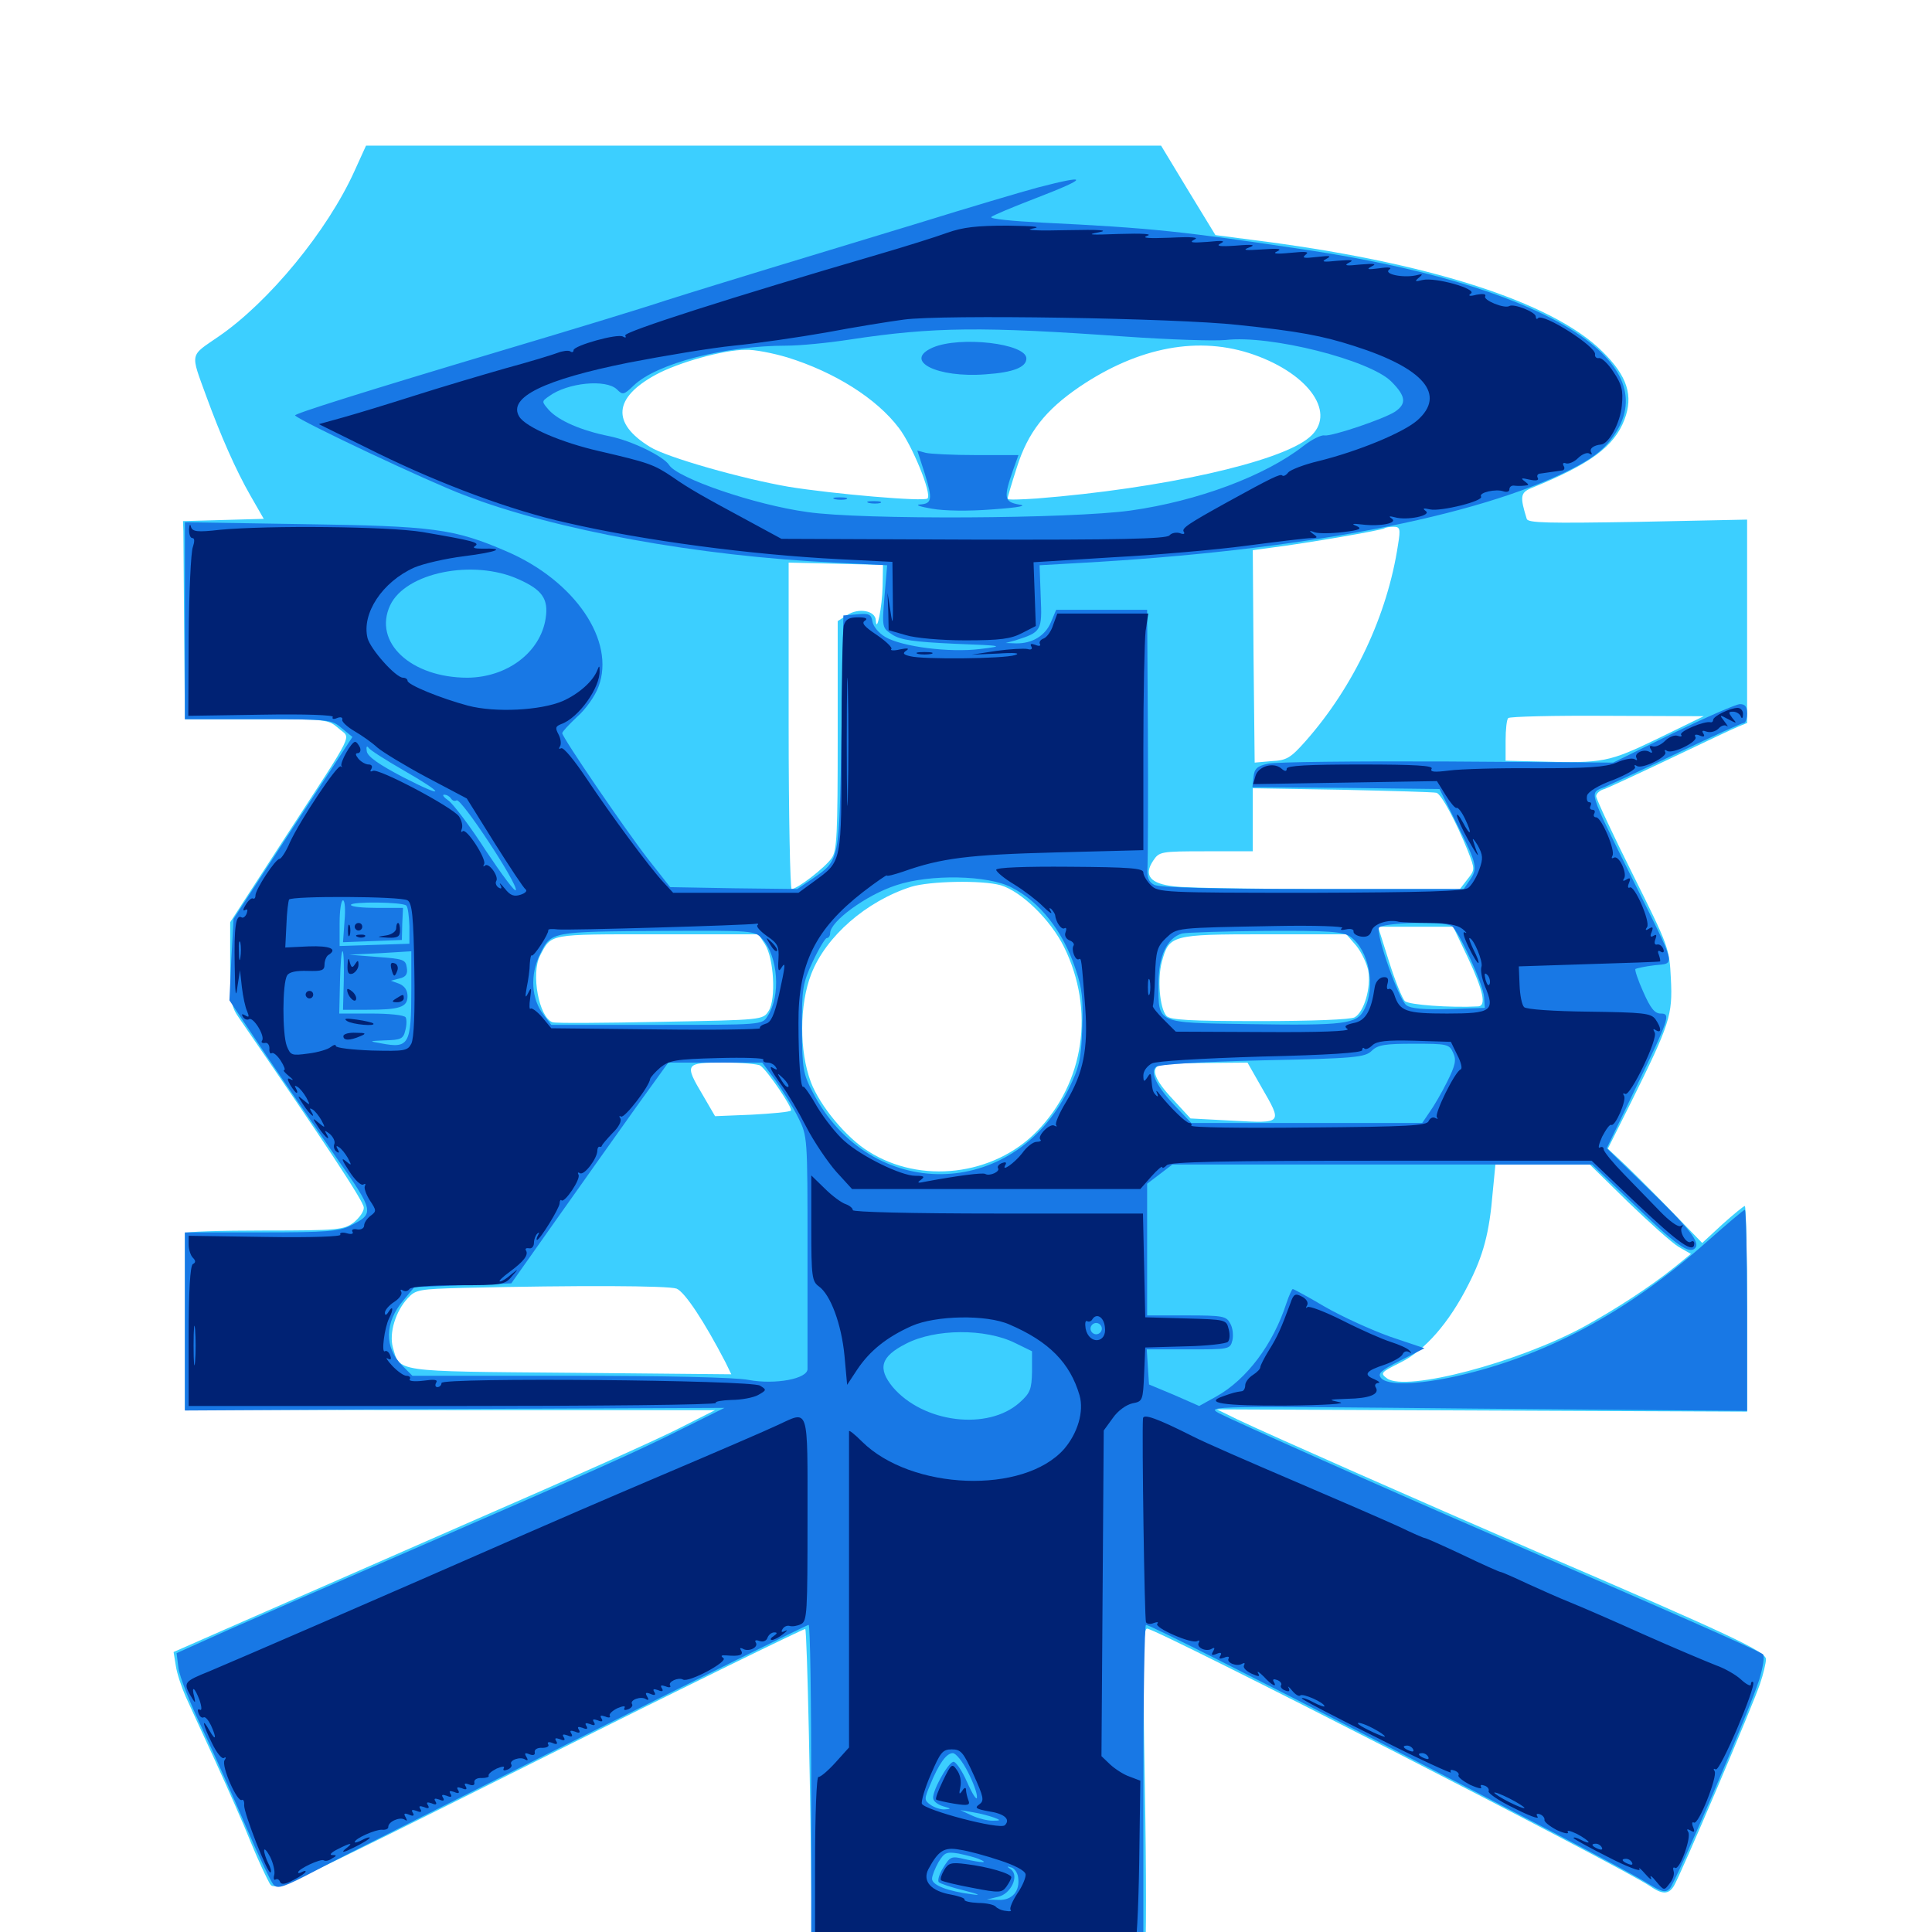 <svg xmlns="http://www.w3.org/2000/svg" viewBox="0 -1000 1000 1000">
	<path fill="#3ccfff" d="M183.594 -911.719C169.531 -880.469 139.062 -843.555 113.086 -825.781C98.047 -815.43 98.438 -817.773 106.836 -794.727C114.258 -774.414 122.07 -756.641 129.688 -743.359L136.523 -731.445L115.625 -730.859L94.727 -730.273L94.922 -725C94.922 -721.875 95.117 -698.828 95.312 -673.633L95.703 -627.734H132.617C169.141 -627.734 169.727 -627.734 175.195 -623.047C181.641 -617.188 184.961 -624.023 146.875 -565.43L119.141 -522.656V-501.367C119.141 -482.031 119.531 -479.102 123.633 -473.242C167.969 -408.789 188.281 -378.125 188.281 -375C188.477 -373.047 185.938 -369.531 183.008 -367.188C177.93 -363.477 175.195 -363.086 136.719 -363.086C114.062 -363.086 95.703 -362.5 95.703 -361.719V-315.234V-270.312L233.008 -270.117H370.117L351.562 -260.742C341.406 -255.469 294.336 -234.375 247.07 -213.867C199.805 -193.164 145.117 -169.141 125.391 -160.547L89.844 -144.922L91.016 -137.695C91.602 -133.789 93.945 -126.758 96.094 -121.875C98.242 -116.992 105.273 -101.953 111.523 -88.281C117.773 -74.609 126.172 -55.664 129.883 -46.289C133.789 -36.719 138.281 -27.344 139.648 -25C142.188 -20.898 145.703 -22.656 279.102 -89.258C354.492 -126.953 416.406 -157.227 416.797 -156.836C417.773 -155.859 419.727 -62.305 419.922 -17.969V16.797H505.664H591.406L592.578 11.523C593.359 8.789 593.359 -30.273 592.578 -75.391C591.406 -142.383 591.602 -157.031 593.75 -157.031C598.633 -157.031 840.039 -33.398 853.906 -23.828C860.352 -19.336 863.672 -19.336 866.406 -23.828C869.531 -28.711 907.227 -117.188 910.938 -128.32C912.695 -133.398 914.062 -139.258 914.062 -141.211C914.062 -145.117 895.898 -153.711 794.922 -197.07C734.961 -223.047 659.18 -256.445 640.625 -265.234L629.883 -270.508L767.188 -269.922L904.297 -269.336V-322.656C904.297 -351.758 903.711 -375.781 903.125 -375.781C902.539 -375.781 897.266 -371.484 891.406 -366.211L881.055 -356.641L862.891 -375.391C852.93 -385.547 841.992 -396.484 838.477 -399.609L832.227 -405.469L844.531 -430.078C864.258 -469.922 865.82 -474.609 864.844 -493.359C864.062 -509.375 863.672 -510.156 845.117 -547.461C834.766 -568.164 826.172 -586.523 826.172 -587.891C826.172 -589.258 828.125 -591.016 830.469 -591.602C832.617 -592.383 848.242 -599.609 865.039 -607.617C881.836 -615.625 897.461 -623.047 900 -624.023L904.297 -625.781V-678.32V-731.055L847.656 -729.883C800.977 -729.102 790.82 -729.297 790.234 -731.445C786.719 -742.773 786.914 -744.922 792.383 -747.266C823.242 -759.766 835.547 -768.945 840.82 -782.812C845.508 -795.117 842.383 -805.273 829.492 -817.969C803.32 -843.945 738.281 -864.648 647.07 -875.977L629.102 -878.32L615.039 -901.367L600.977 -924.609H395.312H189.453ZM649.023 -816.406C678.32 -806.055 691.992 -785.547 677.734 -773.633C662.695 -760.742 600.977 -747.07 536.719 -741.992C528.32 -741.406 521.484 -741.211 521.484 -741.797C521.484 -742.383 523.633 -749.805 526.367 -758.203C532.031 -776.172 541.016 -787.695 558.789 -799.805C589.453 -820.508 620.703 -826.367 649.023 -816.406ZM407.422 -815.039C432.031 -807.422 453.711 -793.75 465.234 -778.516C472.266 -769.336 482.422 -744.336 480.078 -741.992C478.32 -740.234 431.055 -744.336 408.203 -748.047C384.375 -752.148 344.922 -763.281 336.328 -768.75C316.406 -781.055 317.578 -794.141 339.453 -806.055C350.977 -812.305 374.414 -818.945 385.938 -818.945C390.43 -819.141 400.195 -817.188 407.422 -815.039ZM723.633 -718.164C718.164 -681.641 700.781 -644.727 675.781 -616.406C667.969 -607.617 666.016 -606.445 658.203 -606.055L649.414 -605.273L648.828 -660.352L648.438 -715.234L658.594 -716.602C675.781 -718.75 715.625 -725.586 716.602 -726.562C716.992 -726.953 719.141 -727.344 721.289 -727.344C724.609 -727.344 725 -726.367 723.633 -718.164ZM456.836 -696.484C456.641 -685.938 453.711 -671.484 453.32 -678.906C453.125 -683.984 444.336 -685.547 438.477 -681.641L433.594 -678.516V-619.336C433.594 -568.164 433.203 -559.57 430.469 -555.859C427.148 -550.977 412.695 -539.844 409.766 -539.844C408.984 -539.844 408.203 -577.93 408.203 -624.414V-708.789L432.617 -708.203L457.031 -707.617ZM858.203 -617.773C832.617 -605.469 830.078 -604.883 796.484 -605.859L779.297 -606.25V-616.602C779.297 -622.461 779.883 -627.734 780.664 -628.32C781.25 -629.102 804.297 -629.688 831.836 -629.492L881.836 -629.297ZM743.555 -589.648C746.094 -588.867 753.711 -574.609 759.766 -559.57C763.477 -550 763.477 -549.805 759.57 -544.922L755.664 -539.844H686.914C649.023 -539.844 613.477 -540.43 607.812 -541.211C595.312 -542.578 591.797 -546.875 596.875 -554.492C600 -559.18 600.586 -559.375 624.219 -559.375H648.438V-575.586V-591.992L694.922 -591.211C720.312 -590.625 742.188 -590.039 743.555 -589.648ZM517.969 -541.797C528.516 -538.672 543.75 -524.023 550.781 -509.766C566.797 -477.148 561.328 -439.648 536.719 -414.453C514.258 -391.406 476.367 -386.914 449.414 -404.102C438.086 -411.133 424.414 -427.539 419.727 -439.844C413.672 -455.859 413.672 -479.883 419.922 -495.898C427.539 -515.43 448.438 -533.594 471.68 -541.016C481.25 -543.945 508.203 -544.531 517.969 -541.797ZM759.961 -503.906C767.773 -487.109 769.336 -479.492 765.234 -479.102C750.781 -478.32 729.102 -479.883 727.148 -481.836C725.781 -483.203 722.07 -492.383 718.945 -502.344L713.281 -520.312H732.812H752.148ZM395.898 -511.328C400.586 -504.102 401.758 -482.812 397.852 -476.758C394.922 -472.07 394.727 -472.07 341.602 -471.094C312.305 -470.508 287.305 -470.312 285.938 -470.898C278.906 -473.438 274.805 -496.094 279.492 -505.273C285.547 -516.797 283.203 -516.406 340.039 -516.406H392.578ZM701.953 -510.547C704.688 -507.227 707.422 -501.367 708.203 -497.656C709.766 -488.867 706.055 -476.172 701.172 -473.438C699.023 -472.266 679.102 -471.484 651.758 -471.484C615.625 -471.484 605.469 -472.07 603.711 -474.219C600.195 -478.32 599.023 -493.359 601.367 -502.148C605.078 -516.016 606.445 -516.406 654.492 -516.406H696.875ZM393.555 -448.438C397.266 -445.898 410.547 -426.172 409.375 -425.195C408.789 -424.414 399.609 -423.633 389.258 -423.047L370.117 -422.266L363.867 -433.008C354.102 -449.414 354.492 -450 374.609 -450C383.984 -450 392.578 -449.219 393.555 -448.438ZM652.93 -437.305C663.867 -418.359 664.062 -418.555 638.281 -419.922L616.211 -421.094L607.031 -431.055C597.656 -441.016 595.508 -446.875 600.195 -448.633C601.367 -449.219 612.305 -449.805 624.023 -449.805L645.703 -450ZM842.578 -377.93C853.516 -367.383 865.234 -356.836 868.75 -354.688L875.195 -350.977L866.797 -344.141C854.688 -334.375 837.109 -322.852 820.117 -313.477C785.742 -294.727 727.734 -279.492 717.969 -286.523C714.258 -289.258 714.648 -289.648 724.805 -294.727C737.5 -300.977 750 -315.234 759.961 -334.961C767.773 -350.195 770.898 -361.719 772.656 -383.203L774.023 -397.266H798.438H822.852ZM350.195 -333.008C354.492 -331.25 364.648 -315.82 375.586 -294.727L378.516 -288.672L295.312 -289.453C203.32 -290.234 207.031 -289.648 203.32 -302.734C201.367 -309.961 204.688 -321.289 211.133 -328.125C215.039 -332.422 216.992 -332.812 240.039 -333.398C299.414 -334.766 345.898 -334.57 350.195 -333.008Z"/>
	<path fill="#1878e5" d="M537.109 -902.93C529.102 -900.781 501.367 -892.578 475.586 -884.57C449.805 -876.758 415.039 -866.211 398.438 -861.133C381.836 -856.055 357.617 -848.633 344.727 -844.531C331.836 -840.234 294.531 -828.906 261.719 -819.141C187.109 -796.875 151.953 -785.742 152.734 -784.961C155.664 -781.836 222.461 -750.391 240.234 -743.75C287.305 -725.586 361.523 -712.109 432.227 -708.789L459.18 -707.422L457.812 -691.211C456.445 -675 456.641 -675 461.914 -671.484C466.211 -668.75 472.852 -667.773 493.945 -666.797C519.727 -665.82 520.117 -665.625 507.227 -664.062C491.406 -662.109 466.797 -665.234 458.203 -670.312C454.883 -672.266 451.953 -675.781 451.562 -678.32C450.977 -682.031 449.805 -682.617 443.75 -682.031L436.523 -681.445L435.547 -620.898C434.375 -553.32 434.766 -555.078 420.508 -545.117L412.695 -539.844L379.688 -540.234L346.875 -540.82L335.352 -555.469C323.242 -571.094 291.016 -618.359 291.016 -620.508C291.016 -621.289 294.531 -625 298.633 -628.906C302.93 -632.617 308.008 -639.648 309.766 -644.531C318.75 -668.164 297.656 -699.414 262.109 -714.648C234.961 -726.367 224.414 -727.734 156.836 -728.711L95.703 -729.688V-678.711V-627.734H133.594C170.898 -627.734 171.68 -627.539 176.953 -623.047L182.422 -618.555L151.562 -571.484L120.898 -524.414L119.727 -503.32L118.75 -482.227L137.695 -453.906C148.242 -438.281 164.844 -414.258 174.414 -400.391C193.75 -372.852 193.945 -371.875 181.445 -365.625C175.781 -362.695 169.141 -362.109 135.352 -362.109H95.703V-316.016V-269.922L235.352 -270.703L375 -271.289L352.93 -260.352C330.078 -248.828 308.203 -239.062 207.031 -195.117C173.242 -180.469 133.398 -163.086 118.359 -156.445L91.406 -144.336L92.383 -136.523C92.969 -132.227 98.438 -118.164 104.688 -105.273C110.742 -92.383 120.898 -69.531 127.344 -54.492C133.789 -39.453 140.234 -25.977 141.602 -24.414C143.75 -22.07 147.07 -23.242 163.477 -31.836C189.648 -45.703 416.992 -158.984 418.555 -158.984C419.336 -158.984 419.922 -119.922 419.922 -72.07V14.844H505.859H591.797V-72.07C591.797 -119.922 592.383 -158.984 593.164 -158.984C597.07 -158.984 834.18 -36.914 852.148 -25.586C860.156 -20.703 861.914 -20.117 864.258 -22.461C867.383 -25.781 905.469 -114.453 910.547 -130.469C912.5 -136.914 913.477 -142.773 912.5 -143.75C910.938 -145.312 858.203 -168.555 774.414 -204.688C718.359 -228.906 638.281 -264.648 630.859 -268.555C624.219 -272.266 626.172 -272.266 764.258 -270.898L904.297 -269.727V-321.68C904.297 -350.391 903.711 -373.828 903.125 -373.828C902.539 -373.828 893.555 -366.211 883.203 -357.031C841.992 -320.508 799.805 -298.047 753.906 -287.695C733.594 -283.203 718.164 -282.812 714.844 -286.719C712.891 -289.062 714.648 -290.625 725 -295.898L737.305 -302.148L719.336 -308.203C709.57 -311.719 694.531 -318.555 685.742 -323.633C677.148 -328.711 669.531 -332.812 669.141 -332.812C668.75 -332.812 667.188 -329.492 665.82 -325.391C658.984 -304.297 645.312 -285.938 629.492 -277.148L620.703 -272.266L607.812 -277.93L594.727 -283.398L594.141 -292.383L593.555 -301.562H615.039C636.133 -301.562 636.719 -301.562 637.891 -306.25C638.477 -308.789 638.086 -312.891 636.719 -315.039C634.766 -318.75 633.008 -319.141 614.258 -319.141H593.75V-353.125V-387.305L600.195 -392.188L606.836 -397.266H715.43H824.023L845.117 -377.148C867.773 -355.273 874.219 -350.781 877.344 -353.906C880.273 -356.836 874.609 -364.062 851.562 -386.328L831.641 -405.664L846.289 -436.133C864.258 -473.242 864.844 -475.391 859.57 -475.391C856.445 -475.391 854.297 -478.125 850.586 -486.523C847.852 -492.578 846.094 -497.852 846.484 -498.438C847.07 -498.828 851.562 -499.805 856.445 -500.391C867.383 -501.562 868.164 -498.438 844.727 -545.508C821.875 -591.602 822.461 -589.453 830.469 -592.578C833.984 -594.141 851.367 -602.148 868.945 -610.547C886.523 -618.945 901.562 -625.781 902.539 -625.781C903.516 -625.781 904.297 -627.93 904.297 -630.664C904.297 -634.18 903.32 -635.547 900.586 -635.547C898.633 -635.547 883.008 -628.711 866.016 -620.508L834.961 -605.273L749.023 -605.859C701.758 -606.055 659.961 -605.664 656.25 -604.688C650.781 -603.516 649.219 -602.148 648.828 -597.852L648.242 -592.578L696.68 -592.188L745.117 -591.602L754.297 -573.047C764.648 -552.539 765.039 -550.391 760.547 -544.141L757.617 -539.844H679.492C627.734 -539.844 600 -540.625 597.461 -541.992C594.531 -543.555 593.555 -545.703 593.945 -551.172C594.141 -555.078 594.336 -586.719 594.141 -621.484L593.75 -684.375H570.117H546.68L543.945 -677.93C541.016 -670.898 534.18 -666.797 525.781 -666.992L520.508 -667.188L525.586 -668.555C539.062 -672.852 539.453 -673.438 538.672 -691.211L538.086 -707.422L558.594 -708.594C672.461 -714.844 764.648 -732.422 813.477 -757.227C825.781 -763.477 832.031 -768.75 837.109 -777.344C859.57 -815.43 794.922 -852.93 675.977 -870.703C612.109 -880.273 595.898 -882.031 539.453 -884.766C524.023 -885.547 512.109 -886.719 513.086 -887.695C513.867 -888.477 524.023 -892.773 535.742 -897.266C563.672 -908.008 564.062 -909.961 537.109 -902.93ZM582.617 -825.781C605.078 -824.219 628.32 -823.438 634.375 -824.023C657.422 -826.758 708.984 -813.672 720.117 -802.539C727.734 -794.922 728.125 -791.016 722.07 -786.914C716.016 -783.008 689.258 -774.023 685.547 -774.609C683.789 -775 678.906 -772.461 674.609 -769.141C654.883 -753.711 619.922 -740.625 585.156 -735.742C554.297 -731.445 445.898 -730.859 417.969 -734.961C390.625 -738.672 350.391 -752.539 346.289 -759.375C343.359 -763.867 326.953 -771.875 315.43 -774.219C300.781 -777.148 289.258 -782.227 284.18 -787.695C280.273 -792.188 280.273 -792.188 284.18 -794.922C293.75 -801.953 313.672 -803.906 319.336 -798.438C322.266 -795.508 322.852 -795.508 327.93 -800.391C339.844 -811.914 375.391 -821.094 407.227 -821.094C413.867 -821.094 428.32 -822.461 439.648 -824.219C483.398 -830.859 508.398 -831.055 582.617 -825.781ZM268.359 -700.195C280.664 -694.727 283.984 -690.039 282.422 -679.883C279.688 -662.305 262.5 -649.414 241.992 -649.219C212.695 -649.219 192.969 -667.578 201.953 -686.719C209.961 -703.711 244.922 -710.742 268.359 -700.195ZM208.398 -601.562C230.859 -588.672 230.859 -586.328 208.789 -597.656C196.094 -604.297 190.234 -608.398 189.844 -611.133C189.453 -613.477 189.844 -614.258 190.82 -612.891C191.602 -611.719 199.609 -606.641 208.398 -601.562ZM233.398 -586.719C234.18 -585.547 235.352 -585.156 236.328 -585.742C238.672 -587.109 268.164 -542.383 266.992 -539.258C266.602 -538.086 259.766 -547.266 251.562 -559.57C243.555 -572.07 234.766 -583.594 232.227 -585.547C229.688 -587.305 228.711 -588.672 229.883 -588.672C231.25 -588.672 232.812 -587.695 233.398 -586.719ZM523.633 -540.625C538.281 -533.203 550.195 -517.969 556.641 -498.633C560.156 -488.281 560.742 -482.812 560.156 -467.578C559.57 -451.367 558.594 -447.461 552.93 -435.938C524.414 -378.32 450.391 -377.539 420.703 -434.57C415.625 -444.336 415.234 -446.875 415.039 -467.578C415.039 -488.281 415.43 -491.016 420.703 -502.344C423.828 -508.984 427.148 -514.453 427.93 -514.453C428.906 -514.453 429.688 -515.625 429.688 -516.992C429.688 -523.047 448.242 -536.719 463.867 -541.797C481.25 -547.656 511.523 -547.07 523.633 -540.625ZM178.32 -523.242L177.539 -512.305L192.773 -512.891L208.008 -513.477L208.203 -521.875L208.594 -530.078H195.117C187.695 -530.078 181.641 -530.664 181.641 -531.641C181.641 -533.398 208.398 -533.203 210.352 -531.25C211.133 -530.469 211.719 -525.781 211.914 -520.703V-511.523L193.945 -510.938L175.781 -510.352V-522.266C175.781 -528.711 176.562 -533.984 177.539 -533.984C178.516 -533.984 178.906 -529.102 178.32 -523.242ZM751.367 -520.703C754.883 -518.555 767.773 -490.43 768.164 -483.984L768.555 -478.32L750 -477.734C737.109 -477.344 730.273 -477.93 727.93 -479.688C724.023 -482.617 712.305 -515.82 713.672 -519.727C714.844 -522.461 747.266 -523.438 751.367 -520.703ZM394.531 -514.062C402.734 -505.078 404.297 -484.57 397.266 -474.023C394.531 -469.531 394.336 -469.531 339.844 -469.531H285.352L281.445 -474.609C275 -482.812 274.219 -495.312 279.492 -506.055C285.352 -517.969 284.766 -517.773 344.141 -518.164C389.648 -518.359 390.625 -518.359 394.531 -514.062ZM698.828 -515.234C708.594 -508.398 712.305 -489.258 706.055 -477.344C702.148 -469.922 696.289 -469.141 645.898 -469.922C598.242 -470.703 599.609 -469.922 599.609 -490.82C599.609 -505.273 604.102 -514.453 611.719 -516.797C614.258 -517.383 633.789 -517.969 655.273 -518.164C687.891 -518.359 695.117 -517.773 698.828 -515.234ZM177.93 -491.992L177.539 -477.344H189.844C207.031 -477.344 210.938 -478.711 210.938 -484.375C210.938 -487.5 209.375 -489.648 206.641 -490.82L202.344 -492.383L206.836 -493.555C210.156 -494.336 211.133 -495.898 210.547 -499.219C209.961 -503.32 208.789 -503.711 195.312 -504.688L180.664 -505.859L196.875 -506.641L212.891 -507.617V-488.086C212.891 -459.18 211.719 -457.227 197.266 -459.961C190.625 -461.133 190.82 -461.133 199.414 -461.523C207.422 -461.719 208.789 -462.305 209.766 -466.602C210.547 -469.336 210.547 -472.461 209.961 -473.438C209.18 -474.609 201.367 -475.391 192.188 -475.391H175.586L175.977 -491.992C176.172 -501.172 176.758 -508.203 177.344 -507.617C177.93 -507.227 178.125 -500 177.93 -491.992ZM184.57 -491.016C183.984 -492.188 182.422 -492.969 181.445 -492.969C180.273 -492.969 180.078 -492.188 180.664 -491.016C181.25 -490.039 182.812 -489.062 183.789 -489.062C184.961 -489.062 185.156 -490.039 184.57 -491.016ZM195.898 -491.602C197.07 -492.188 196.094 -492.578 193.359 -492.578C190.625 -492.578 189.648 -492.188 191.016 -491.602C192.188 -491.211 194.531 -491.211 195.898 -491.602ZM177.148 -467.188C177.734 -468.555 177.539 -470.312 176.953 -470.898C176.367 -471.68 175.781 -470.508 175.977 -468.359C175.977 -466.211 176.562 -465.625 177.148 -467.188ZM752.148 -455.078C753.906 -451.367 753.32 -448.633 749.023 -440.039C746.094 -434.18 741.992 -427.148 739.844 -424.219L736.133 -418.75H676.367H616.602L609.18 -426.562C598.828 -437.305 594.922 -444.922 598.438 -447.852C600 -449.023 620.508 -450.391 653.516 -451.172C701.562 -452.148 706.445 -452.734 709.961 -456.055C713.086 -459.18 716.797 -459.766 731.836 -459.766C749.023 -459.766 750.195 -459.57 752.148 -455.078ZM401.367 -440.82C405.078 -435.547 410.352 -427.148 413.086 -421.68C417.969 -411.914 417.969 -411.719 417.969 -353.32V-291.406C417.969 -286.328 401.367 -283.203 387.5 -285.742C380.664 -287.109 344.336 -287.891 294.922 -287.891H213.477L208.203 -293.164C198.828 -302.539 199.023 -315.43 208.789 -326.953L214.453 -333.789L239.453 -334.766L264.648 -335.742L289.062 -370.312C302.539 -389.258 320.703 -415.039 329.688 -427.539L345.898 -450H370.117H394.531ZM570.312 -312.305C570.312 -310.742 568.945 -309.375 567.383 -309.375C565.82 -309.375 564.453 -310.742 564.453 -312.305C564.453 -313.867 565.82 -315.234 567.383 -315.234C568.945 -315.234 570.312 -313.867 570.312 -312.305ZM525.391 -304.883L534.18 -300.586V-290.039C533.984 -280.859 533.203 -278.906 527.734 -274.023C511.328 -259.375 477.93 -263.477 462.109 -282.031C454.102 -291.797 455.859 -297.852 468.945 -304.492C483.984 -312.305 509.961 -312.5 525.391 -304.883ZM500.977 -82.812C503.711 -77.539 505.859 -71.68 505.664 -69.727C505.664 -67.773 503.32 -71.289 500.586 -77.539C497.852 -83.789 494.531 -88.477 493.359 -88.086C490.234 -87.109 482.422 -72.656 483.008 -69.141C483.203 -67.578 485.547 -65.82 488.281 -65.039C492.383 -63.867 492.578 -63.672 489.062 -63.477C486.914 -63.281 483.594 -64.453 481.641 -65.82C478.32 -68.164 478.32 -68.75 481.445 -76.172C485.938 -87.109 489.844 -92.578 493.164 -92.578C494.727 -92.578 498.242 -88.281 500.977 -82.812ZM514.648 -59.18C518.164 -57.812 517.969 -57.617 513.672 -57.617C510.938 -57.617 506.25 -58.789 502.93 -60.352L497.07 -63.086L503.906 -61.914C507.617 -61.328 512.5 -59.961 514.648 -59.18ZM506.836 -37.695C512.109 -35.547 508.398 -35.742 499.414 -37.695C492.383 -39.453 491.797 -39.062 488.281 -33.398C486.133 -30.078 485.156 -26.562 485.938 -25.781C486.719 -25 492.578 -23.047 499.023 -21.484C506.836 -19.531 508.203 -18.75 502.93 -19.531C490.625 -21.094 482.422 -24.219 482.422 -27.539C482.422 -29.102 483.984 -33.008 485.742 -36.133C488.867 -41.211 489.844 -41.602 496.094 -40.625C499.805 -39.844 504.688 -38.672 506.836 -37.695ZM518.945 -34.766C519.727 -35.352 518.555 -35.938 516.406 -35.742C514.258 -35.742 513.672 -35.156 515.234 -34.57C516.602 -33.984 518.359 -34.18 518.945 -34.766ZM526.953 -28.516C528.125 -21.289 524.023 -16.406 516.992 -16.602L510.742 -16.797L516.406 -18.164C523.242 -19.531 527.734 -29.102 523.242 -32.422C520.898 -33.984 521.094 -34.18 523.438 -33.398C525 -33.008 526.562 -30.859 526.953 -28.516ZM482.812 -820.117C467.188 -813.281 484.961 -804.297 510.156 -806.25C524.609 -807.227 531.25 -809.961 531.25 -814.453C531.25 -822.266 496.875 -826.172 482.812 -820.117ZM478.711 -754.688C482.812 -741.406 482.422 -739.258 475.977 -738.867C473.633 -738.672 476.367 -737.695 482.227 -736.719C488.672 -735.547 501.172 -735.352 513.477 -736.328C527.734 -737.305 532.031 -738.281 527.344 -738.867C519.727 -740.234 519.336 -742.383 524.414 -756.836L527.148 -764.453H505.273C493.164 -764.453 481.445 -765.039 479.102 -765.625L474.805 -766.797ZM432.227 -741.602C430.273 -742.188 431.445 -742.578 434.57 -742.578C437.891 -742.578 439.258 -742.188 438.086 -741.602C436.719 -741.211 433.984 -741.211 432.227 -741.602ZM449.805 -739.648C447.852 -740.234 449.023 -740.625 452.148 -740.625C455.469 -740.625 456.836 -740.234 455.664 -739.648C454.297 -739.258 451.562 -739.258 449.805 -739.648Z"/>
	<path fill="#002274" d="M490.234 -879.492C484.375 -877.344 468.164 -872.266 454.102 -868.164C378.516 -846.094 322.461 -828.125 323.633 -826.367C324.219 -825.195 323.828 -825 322.461 -825.781C319.727 -827.539 296.875 -821.094 296.875 -818.75C296.875 -817.773 296.094 -817.383 295.117 -818.164C294.141 -818.75 291.211 -818.359 288.672 -817.383C286.133 -816.406 274.023 -812.695 261.719 -809.375C249.414 -805.859 228.32 -799.609 214.844 -795.312C201.367 -791.016 184.766 -785.938 177.734 -783.984L165.039 -780.469L196.289 -765.039C228.711 -749.219 264.258 -735.938 292.969 -729.492C333.594 -720.117 388.477 -712.891 434.57 -710.547L461.914 -709.18L462.109 -691.406C462.305 -676.953 462.109 -675.391 460.938 -683.398L459.375 -693.164L459.766 -683.398L459.961 -673.828L468.75 -671.289C473.633 -669.727 487.305 -668.555 499.609 -668.555C517.773 -668.555 523.242 -669.336 528.906 -672.266L536.133 -675.977L535.547 -692.578L534.961 -708.984L575.586 -711.523C597.852 -712.695 629.492 -715.43 645.508 -717.578C661.719 -719.727 676.562 -721.484 678.711 -721.484C682.031 -721.484 682.227 -721.875 679.688 -723.633C677.344 -725.391 677.539 -725.586 680.664 -724.414C682.617 -723.828 689.258 -723.828 695.312 -724.609C703.711 -725.586 705.273 -726.367 702.148 -727.734C699.219 -728.906 700 -729.102 705.078 -728.516C714.648 -727.344 723.828 -729.297 720.312 -731.641C718.555 -732.812 719.141 -733.008 722.07 -732.227C728.32 -730.469 741.406 -733.203 737.891 -735.547C736.133 -736.914 736.719 -737.109 740.234 -736.328C745.703 -735.156 767.969 -740.625 766.602 -742.969C765.234 -745.117 774.414 -747.07 778.125 -745.703C779.883 -745.117 781.25 -745.508 781.25 -746.68C781.25 -748.047 782.422 -748.828 783.789 -748.633C784.961 -748.438 787.5 -748.438 789.062 -748.633C791.602 -748.828 791.602 -749.023 789.062 -750.977C786.914 -752.539 787.5 -752.734 791.602 -751.758C795.312 -750.977 796.68 -751.367 795.898 -752.734C795.312 -753.711 795.898 -754.883 797.266 -754.883C798.633 -755.078 801.172 -755.469 802.734 -755.664C804.297 -755.859 806.836 -756.25 808.203 -756.445C809.57 -756.445 810.156 -757.617 809.375 -758.789C808.594 -760.156 809.18 -760.742 810.547 -760.156C812.109 -759.766 814.844 -760.938 816.797 -762.891C818.75 -764.844 821.484 -766.016 822.656 -765.234C823.828 -764.453 824.219 -764.648 823.633 -765.82C822.461 -767.773 824.805 -769.531 828.711 -769.922C832.812 -770.312 838.672 -781.25 839.453 -790.039C840.234 -798.047 839.453 -800.977 835.156 -807.422C832.422 -811.719 828.906 -815.039 827.539 -814.648C826.367 -814.453 825.391 -815.234 825.586 -816.602C826.367 -820.508 798.828 -838.086 796.094 -835.352C795.508 -834.57 794.922 -834.961 794.922 -836.133C794.922 -838.477 783.594 -842.969 781.25 -841.602C778.711 -840.039 767.383 -844.727 768.75 -846.68C769.336 -847.852 767.578 -848.047 764.258 -847.461C760.742 -846.484 759.57 -846.875 761.328 -848.047C764.844 -850.391 742.969 -856.641 736.328 -855.078C732.422 -854.102 732.031 -854.297 734.375 -856.25C736.719 -858.203 736.523 -858.398 732.617 -857.422C725.781 -856.055 715.82 -858.203 719.141 -860.547C720.703 -861.523 718.75 -861.914 713.867 -861.133C707.812 -860.352 707.031 -860.547 709.961 -862.109C712.891 -863.477 711.328 -863.672 704.102 -863.086C696.875 -862.305 695.312 -862.5 698.242 -864.062C701.172 -865.43 699.609 -865.625 692.383 -865.039C684.961 -864.258 683.594 -864.453 686.523 -866.016C689.453 -867.578 688.477 -867.773 681.641 -866.992C675 -866.211 673.633 -866.406 675.781 -868.164C677.93 -869.727 675.977 -869.922 667.969 -869.141C660.352 -868.359 658.398 -868.75 661.133 -869.922C663.867 -871.289 661.523 -871.484 653.32 -870.898C644.531 -870.312 642.773 -870.508 646.484 -871.875C650.195 -873.242 648.633 -873.633 639.648 -872.852C631.25 -872.266 629.102 -872.656 631.836 -874.023C634.57 -875.391 632.812 -875.586 625 -874.805C617.188 -874.219 615.234 -874.414 618.164 -875.977C620.898 -877.148 617.188 -877.539 605.469 -876.953C594.727 -876.562 590.625 -876.758 593.75 -877.93C596.875 -878.906 591.602 -879.297 579.102 -878.906C564.648 -878.32 561.914 -878.516 568.359 -879.688C574.609 -880.859 569.727 -881.25 551.758 -880.859C537.5 -880.469 529.883 -880.859 534.18 -881.641C539.648 -882.617 535.938 -883.008 521.484 -883.203C505.664 -883.203 498.438 -882.422 490.234 -879.492ZM640.625 -831.836C672.461 -828.516 684.57 -826.172 700.977 -820.898C737.109 -809.375 748.633 -795.703 733.594 -782.422C726.172 -775.977 702.93 -766.406 682.422 -761.328C675 -759.57 667.969 -756.836 666.797 -755.469C665.625 -753.906 664.258 -753.32 663.672 -753.906C662.695 -754.883 658.203 -752.734 635.156 -740.039C615.039 -728.906 611.523 -726.562 612.695 -724.805C613.477 -723.633 612.695 -723.242 610.742 -724.023C608.984 -724.609 606.445 -724.219 605.273 -722.852C603.516 -721.094 579.492 -720.508 503.711 -720.703L404.492 -721.094L388.281 -729.883C363.281 -743.359 357.031 -746.875 348.047 -753.125C338.477 -759.57 335.742 -760.547 310.547 -766.406C290.625 -770.898 272.07 -778.906 268.75 -784.375C262.695 -794.336 281.641 -803.516 325.391 -812.305C343.555 -815.82 368.164 -819.922 379.883 -821.094C391.797 -822.266 413.281 -825.391 427.734 -827.93C442.188 -830.664 460.352 -833.594 467.773 -834.57C487.5 -837.305 608.789 -835.352 640.625 -831.836ZM698.242 -828.906C699.023 -830.078 696.484 -830.859 691.992 -830.664C687.891 -830.469 686.328 -830.078 688.477 -829.492C690.625 -829.102 694.336 -827.734 696.68 -826.562C698.828 -825.391 701.953 -825 703.516 -825.586C704.883 -826.172 704.102 -826.758 701.562 -826.758C699.023 -826.953 697.656 -827.734 698.242 -828.906ZM97.852 -725.977C97.852 -723.438 98.438 -721.484 99.609 -721.484C100.781 -721.484 100.781 -719.727 99.805 -716.797C98.828 -714.258 97.852 -693.555 97.656 -670.898L97.461 -629.492L135.547 -630.078C158.203 -630.469 173.047 -629.883 172.266 -628.906C171.68 -627.93 172.656 -627.539 174.414 -628.32C176.367 -629.102 177.539 -628.711 177.148 -627.344C176.953 -626.367 179.883 -623.633 183.594 -621.484C187.305 -619.336 192.578 -615.625 195.312 -613.086C198.047 -610.742 209.57 -603.711 220.898 -597.656L241.602 -586.719L255.859 -563.867C263.867 -551.172 271.094 -540.234 272.07 -539.648C273.047 -538.867 271.875 -537.695 269.531 -536.914C266.016 -535.742 264.062 -536.523 261.328 -540.039C259.18 -542.578 258.203 -543.555 258.984 -541.992C259.961 -540.234 259.57 -539.648 258.008 -540.625C256.836 -541.406 256.25 -542.969 256.836 -543.945C258.398 -546.289 252.93 -553.906 250.977 -551.953C250 -551.172 250 -551.562 250.586 -552.734C251.953 -555.273 241.406 -571.68 239.453 -569.727C238.672 -568.945 238.477 -569.531 239.062 -571.094C239.648 -572.656 238.867 -575.586 237.5 -577.539C233.789 -582.422 195.508 -602.734 192.969 -600.977C191.602 -600.391 191.406 -600.781 192.188 -601.953C192.969 -603.32 192.383 -604.297 190.82 -604.297C189.258 -604.297 186.914 -605.664 185.547 -607.227C183.984 -609.18 183.789 -610.156 185.156 -610.156C186.328 -610.156 186.914 -611.523 186.328 -613.086C185.547 -614.648 184.57 -616.016 183.789 -616.016C181.836 -616.016 175.781 -605.078 176.758 -603.516C177.344 -602.93 177.148 -602.734 176.367 -603.32C174.805 -604.688 155.273 -575.391 150 -563.867C148.047 -559.18 145.508 -555.469 144.727 -555.469C142.578 -555.469 132.227 -539.648 132.227 -536.523C132.227 -535.156 131.641 -534.57 130.859 -534.961C130.273 -535.352 128.516 -533.984 127.148 -531.641C125.781 -529.492 125.586 -528.32 126.758 -528.906C128.125 -529.688 128.32 -529.102 127.734 -527.344C127.148 -525.586 125.781 -524.609 125 -525.195C122.07 -526.953 121.094 -519.922 121.484 -500.195C121.68 -485.547 122.07 -482.617 122.852 -489.062L124.219 -497.852L125.195 -489.062C125.781 -484.18 126.953 -478.516 127.93 -476.562C129.102 -473.633 128.906 -473.242 126.953 -474.414C125.195 -475.391 124.805 -475.195 125.781 -473.633C126.562 -472.461 127.93 -471.875 128.906 -472.461C131.055 -473.828 137.109 -464.062 135.742 -461.523C134.961 -460.547 135.547 -459.961 137.109 -460.156C138.477 -460.547 139.453 -459.18 139.453 -457.422C139.258 -455.469 139.844 -454.297 140.625 -454.883C141.406 -455.469 143.555 -453.711 145.312 -450.977C147.07 -448.242 147.852 -446.094 147.07 -446.094C146.289 -446.094 147.461 -444.727 149.609 -442.969C151.562 -441.406 152.148 -440.625 150.781 -441.211C148.633 -442.383 148.438 -441.797 150.195 -438.477C151.562 -436.328 152.93 -434.375 153.516 -434.375C154.102 -434.375 153.906 -435.352 153.125 -436.719C152.344 -438.086 152.539 -438.281 153.906 -437.5C155.273 -436.719 157.227 -434.18 158.594 -431.836C160.742 -427.734 160.547 -427.734 157.227 -430.469C153.711 -433.398 153.711 -433.203 157.031 -428.125C160.352 -423.047 163.867 -420.117 160.938 -425C160.156 -426.367 160.352 -426.562 161.719 -425.781C163.086 -425 165.039 -422.461 166.406 -420.117C168.555 -416.016 168.359 -416.016 165.039 -418.75C161.523 -421.68 161.523 -421.484 164.844 -416.406C168.359 -411.133 171.68 -408.594 168.75 -413.477C167.773 -415.039 168.359 -414.844 170.703 -413.086C172.461 -411.523 173.633 -409.18 173.047 -407.812C172.461 -406.445 173.047 -404.688 174.219 -403.906C175.586 -402.93 175.781 -403.516 174.805 -405.078C173.828 -406.836 174.023 -407.227 175.391 -406.25C176.758 -405.469 178.711 -402.93 180.078 -400.586C182.227 -396.484 182.031 -396.484 178.711 -399.219C176.367 -401.172 177.148 -399.219 180.664 -393.945C183.594 -389.258 186.914 -386.133 188.086 -386.914C189.062 -387.5 189.453 -387.305 188.867 -386.133C188.281 -385.156 189.453 -381.836 191.406 -378.711C194.922 -373.438 194.922 -373.047 191.797 -370.703C190.039 -369.336 188.477 -367.188 188.477 -365.625C188.477 -364.258 186.719 -363.281 184.766 -363.672C182.812 -364.062 181.836 -363.477 182.422 -362.5C183.203 -361.328 181.836 -360.938 179.297 -361.719C177.148 -362.305 175.586 -361.914 176.172 -360.938C176.953 -359.961 161.133 -359.375 137.5 -359.766L97.656 -360.352V-355.859C97.656 -353.32 98.633 -350.195 99.805 -349.023C101.367 -347.461 101.367 -346.484 99.805 -345.703C98.438 -344.727 97.656 -332.031 97.656 -308.203V-272.266H234.57C309.766 -272.266 370.898 -272.852 370.508 -273.828C369.922 -274.609 373.633 -275.195 378.516 -275.391C383.594 -275.391 389.844 -276.562 392.383 -277.93C396.875 -280.469 396.875 -280.664 393.359 -282.812C388.281 -285.742 228.516 -287.109 228.516 -284.18C228.516 -283.008 227.539 -282.031 226.367 -282.031C225.391 -282.031 225 -283.008 225.781 -284.375C226.758 -285.938 224.805 -286.133 219.141 -285.352C214.453 -284.766 211.328 -285.156 212.109 -286.133C212.695 -287.109 211.914 -287.891 210.352 -287.891C208.984 -287.891 205.664 -290.234 202.93 -293.164C200.391 -295.898 199.414 -297.656 200.586 -296.875C202.344 -295.898 202.734 -296.484 201.953 -298.438C201.367 -300.195 200 -301.172 199.219 -300.586C197.266 -299.414 199.023 -312.891 201.367 -317.578C203.711 -322.07 203.516 -324.805 201.172 -321.094C200 -319.141 199.219 -318.945 199.219 -320.508C199.219 -321.875 201.367 -324.414 204.102 -326.172C206.836 -327.93 208.398 -330.273 207.617 -331.445C207.031 -332.422 207.422 -332.812 208.594 -332.031C209.766 -331.445 211.133 -331.641 211.914 -332.812C212.695 -333.984 223.047 -334.766 237.109 -334.766C259.57 -334.766 261.328 -334.961 264.844 -339.258C268.555 -343.555 268.555 -343.555 264.453 -340.234C262.305 -338.281 259.766 -336.719 258.789 -336.719C257.812 -336.719 259.961 -338.867 263.672 -341.602C271.094 -347.07 273.633 -350.391 272.266 -352.734C271.68 -353.711 272.266 -354.102 273.828 -353.906C275.195 -353.516 276.367 -354.883 276.367 -356.641C276.367 -358.398 277.148 -360.547 278.125 -361.523C279.102 -362.305 279.297 -362.109 278.516 -360.742C277.734 -359.375 277.539 -358.203 277.93 -358.203C279.492 -358.203 289.648 -374.805 289.648 -377.148C289.648 -378.516 290.234 -379.297 290.625 -378.711C292.188 -377.148 300.781 -389.844 299.414 -391.992C298.828 -393.164 299.219 -393.359 300.195 -392.773C302.344 -391.406 309.18 -400.391 309.18 -404.492C309.18 -405.664 309.766 -406.641 310.352 -406.445C310.938 -406.25 311.523 -406.445 311.523 -407.031C311.719 -407.617 314.062 -410.352 316.992 -413.477C320.117 -416.406 321.875 -419.727 321.094 -421.094C320.312 -422.266 320.508 -422.656 321.484 -422.07C323.242 -421.094 336.133 -437.695 336.523 -441.602C336.719 -442.383 339.062 -445.117 341.797 -447.461C346.484 -451.172 349.609 -451.758 371.484 -452.344C385.156 -452.734 395.703 -452.344 395.117 -451.562C394.727 -450.586 395.703 -450 397.266 -450C398.828 -450 400.781 -449.023 401.562 -447.656C402.539 -446.289 402.148 -446.094 400.391 -447.07C397.461 -449.023 398.828 -446.094 405.273 -437.305C407.617 -434.18 413.086 -425 417.188 -416.992C421.289 -408.984 428.516 -398.438 432.812 -393.555L441.016 -384.57H515.625H590.234L595.898 -391.016C599.023 -394.531 601.562 -396.68 601.562 -395.898C601.562 -395.117 602.539 -395.508 603.906 -396.875C605.664 -398.633 633.008 -399.219 715.039 -399.219H823.828L847.461 -376.758C869.141 -356.25 876.953 -350.781 876.953 -356.445C876.953 -357.422 876.172 -358.008 875.195 -357.227C872.852 -355.859 868.75 -362.891 870.703 -365.039C871.484 -366.016 871.094 -366.016 869.922 -365.43C868.555 -364.648 863.867 -368.164 859.18 -373.047C854.492 -377.93 845.898 -386.719 840.43 -392.383C834.766 -398.242 830.078 -403.906 830.078 -405.078C830.078 -406.25 829.102 -406.641 828.125 -406.055C826.953 -405.273 827.539 -407.812 829.297 -411.719C831.25 -415.43 833.203 -418.164 833.984 -417.773C835.938 -416.602 841.992 -430.469 840.625 -432.812C839.844 -433.984 840.039 -434.375 841.211 -433.789C843.75 -432.227 858.398 -462.5 856.445 -465.625C855.469 -467.383 855.664 -467.773 857.031 -466.797C860.156 -464.844 859.961 -467.969 856.836 -472.461C854.492 -475.586 850.586 -475.977 822.461 -476.367C804.102 -476.562 790.039 -477.539 788.867 -478.711C787.695 -479.883 786.719 -484.961 786.523 -490.234L786.133 -499.805L822.266 -500.977C842.188 -501.562 858.789 -502.148 859.18 -502.344C859.57 -502.539 859.18 -504.102 858.594 -505.859C857.812 -507.617 858.203 -508.398 859.57 -507.422C860.938 -506.641 861.523 -507.227 860.938 -508.789C860.352 -510.352 858.984 -511.328 857.812 -511.133C856.445 -510.742 856.055 -511.914 856.836 -513.867C857.617 -516.016 857.422 -516.602 855.859 -515.625C854.297 -514.648 853.906 -515.43 854.883 -517.578C855.859 -520.117 855.469 -520.508 853.516 -519.336C851.758 -518.164 851.367 -518.555 852.539 -520.117C854.297 -523.047 845.898 -542.188 843.555 -540.625C842.578 -540.039 842.383 -541.211 843.164 -542.969C844.141 -545.508 843.75 -545.898 841.797 -544.727C840.234 -543.75 839.648 -543.945 840.625 -545.312C842.383 -548.047 837.891 -557.617 835.352 -556.055C834.18 -555.469 833.984 -555.859 834.57 -557.031C836.328 -559.57 828.906 -576.953 826.172 -576.953C825 -576.953 824.609 -577.93 825.195 -578.906C825.781 -580.078 825.391 -580.859 824.219 -580.859C823.047 -580.859 822.656 -581.836 823.242 -582.812C823.828 -583.984 823.633 -584.766 822.656 -584.766C821.484 -584.766 821.094 -586.328 821.484 -588.281C822.07 -590.234 827.344 -593.555 834.961 -596.289C841.797 -599.023 846.875 -601.953 846.289 -602.93C845.703 -604.102 846.094 -604.297 847.266 -603.516C850 -601.758 863.477 -608.398 861.914 -610.742C861.328 -611.914 861.719 -612.109 862.891 -611.328C865.82 -609.57 879.102 -616.211 877.539 -618.555C876.758 -619.727 877.734 -620.117 879.688 -619.336C881.836 -618.359 882.617 -618.75 881.641 -620.312C880.664 -621.875 881.25 -622.07 883.398 -621.289C885.156 -620.703 887.891 -621.289 889.453 -622.852C890.82 -624.414 892.773 -625 893.75 -624.219C894.727 -623.438 894.141 -624.609 892.578 -626.562C889.844 -630.078 889.844 -630.273 894.531 -627.734C899.023 -625.391 899.219 -625.391 896.68 -628.32C894.531 -631.25 894.531 -631.641 897.07 -631.641C898.633 -631.641 900.586 -630.469 900.977 -629.297C901.562 -627.734 902.148 -628.125 902.148 -630.273C902.344 -632.031 900.977 -633.594 899.414 -633.594C895.508 -633.594 886.719 -629.297 886.719 -627.344C886.719 -626.562 886.133 -625.977 885.352 -626.172C882.227 -626.953 869.141 -621.484 870.117 -619.727C870.898 -618.75 869.922 -618.555 868.359 -619.141C866.797 -619.727 863.867 -618.555 861.914 -616.602C859.766 -614.453 857.031 -613.281 855.469 -613.672C853.906 -614.258 853.516 -613.672 854.492 -612.109C855.469 -610.547 855.273 -609.961 853.906 -610.742C850.977 -612.695 845.508 -610.156 847.07 -607.617C847.656 -606.445 847.266 -606.25 846.094 -607.031C844.922 -607.812 840.625 -607.031 836.719 -605.273C831.055 -602.93 821.875 -602.344 794.922 -602.344C775.977 -602.539 755.859 -601.953 750 -601.172C742.383 -600.195 740.039 -600.391 741.016 -602.148C741.992 -603.711 732.422 -604.297 704.297 -604.297C677.344 -604.297 666.016 -603.711 666.016 -602.148C666.016 -600.586 665.039 -600.586 663.086 -602.344C658.984 -605.664 651.172 -603.32 649.805 -598.242L648.633 -594.141L696.289 -594.922L743.75 -595.703L748.242 -588.477C750.781 -584.375 753.32 -581.445 753.906 -581.836C754.688 -582.227 756.641 -579.688 758.398 -575.977C762.305 -567.773 761.133 -566.797 757.031 -574.609C755.469 -577.539 754.102 -579.102 754.102 -577.93C754.102 -576.953 756.641 -571.094 759.961 -565.234C763.281 -559.375 765.43 -556.055 764.844 -558.008C764.062 -559.766 763.086 -562.891 762.5 -564.844C761.914 -566.602 762.891 -565.625 764.844 -562.5C767.578 -557.422 767.773 -555.664 765.625 -549.805C764.258 -545.898 761.719 -541.797 759.961 -540.43C757.617 -538.672 736.914 -538.086 678.32 -537.891C602.148 -537.891 599.414 -538.086 595.703 -541.797C593.555 -543.945 591.797 -546.875 591.797 -548.438C591.797 -550.586 584.766 -551.172 553.711 -551.367C530.273 -551.562 515.625 -550.977 515.625 -549.805C515.625 -548.828 519.727 -545.312 525 -542.188C530.078 -539.062 536.719 -533.984 539.844 -530.859C542.969 -527.734 544.922 -526.562 543.945 -528.125C542.969 -529.883 542.969 -530.469 544.141 -529.492C545.117 -528.516 545.898 -527.148 546.094 -526.562C546.484 -522.656 549.414 -518.555 550.977 -519.531C551.953 -520.117 552.148 -519.141 551.562 -517.578C550.781 -515.82 551.758 -514.062 553.516 -513.281C555.273 -512.695 556.25 -511.328 555.664 -510.547C554.297 -508.398 556.641 -502.539 558.398 -503.516C559.766 -504.297 559.766 -503.711 561.719 -478.516C563.281 -457.227 560.742 -444.531 551.953 -429.883C548.242 -423.828 545.898 -418.359 546.68 -417.578C547.266 -416.797 546.875 -416.797 545.703 -417.383C543.359 -418.75 536.719 -411.914 538.477 -410.156C539.258 -409.57 538.281 -408.984 536.523 -408.984C534.766 -408.984 531.445 -406.445 529.102 -403.125C525.195 -398.047 517.773 -392.773 520.508 -397.266C521.094 -398.438 520.312 -398.633 518.75 -398.047C516.992 -397.461 516.016 -396.094 516.602 -395.312C517.773 -393.555 512.109 -391.016 509.961 -392.383C508.594 -393.164 495.312 -391.406 479.492 -388.477C475 -387.5 474.414 -387.695 476.562 -389.258C478.906 -391.016 478.32 -391.406 473.828 -391.406C466.406 -391.406 446.094 -401.367 437.109 -409.375C433.008 -412.891 426.758 -420.898 423.047 -426.953C419.531 -433.203 416.211 -437.891 415.82 -437.5C414.453 -436.133 413.281 -450.586 413.281 -470.508C413.086 -501.172 422.07 -519.141 446.68 -538.281C453.516 -543.555 458.984 -547.266 458.984 -546.875C458.984 -546.289 462.695 -547.266 467.383 -548.828C487.109 -555.859 501.367 -557.617 546.484 -558.789L591.797 -559.961V-612.109C591.797 -640.82 592.383 -668.359 592.969 -673.438L594.336 -682.422H570.703H547.266L545.117 -676.562C544.141 -673.242 541.797 -670.117 540.234 -669.531C538.477 -668.945 537.695 -667.578 538.281 -666.602C538.867 -665.625 537.695 -665.43 535.938 -666.211C533.789 -666.992 533.008 -666.797 533.789 -665.43C534.57 -664.062 533.789 -663.477 531.836 -664.062C529.883 -664.453 522.656 -664.062 515.625 -663.086L502.93 -661.133L516.602 -661.719C525.195 -662.305 528.516 -661.914 525.391 -660.938C519.531 -658.984 477.539 -658.594 471.094 -660.352C467.578 -661.133 466.992 -661.914 469.141 -663.281C470.898 -664.453 469.727 -664.648 465.82 -663.867C462.695 -663.086 460.547 -663.281 461.328 -664.062C462.109 -664.648 458.789 -667.969 453.906 -671.289C447.461 -675.586 445.703 -677.539 447.656 -678.711C449.414 -679.883 448.047 -680.469 444.141 -680.469C439.453 -680.469 437.695 -679.492 436.719 -676.172C436.133 -673.633 435.547 -646.289 435.547 -615.43C435.547 -552.539 435.938 -554.492 421.289 -543.75L413.281 -537.891H380.859H348.438L343.359 -543.359C336.133 -551.172 316.602 -577.539 303.711 -596.875C297.461 -606.25 291.602 -613.477 290.43 -612.695C289.258 -612.109 289.062 -612.5 289.844 -613.672C290.625 -614.844 290.234 -617.773 289.062 -619.922C287.305 -623.242 287.5 -624.023 290.43 -625.195C299.414 -628.32 310.742 -644.141 310.352 -652.93C310.352 -655.469 310.156 -655.664 309.18 -653.125C307.031 -647.461 299.609 -640.82 291.211 -637.109C279.688 -632.227 256.25 -631.055 242.188 -634.766C228.32 -638.477 210.938 -645.508 210.938 -647.656C210.938 -648.438 209.961 -649.219 208.594 -649.219C204.883 -649.219 191.797 -663.867 190.234 -669.727C187.109 -682.422 197.852 -698.828 214.453 -706.25C218.945 -708.203 230.664 -710.938 240.234 -712.109C257.227 -714.258 262.5 -716.406 249.609 -716.016C245.703 -716.016 244.336 -716.406 245.898 -717.383C248.633 -719.141 244.922 -720.117 218.75 -724.609C200.977 -727.539 138.867 -728.125 113.867 -725.781C101.953 -724.414 99.609 -724.805 98.828 -727.344C98.438 -729.102 98.047 -728.516 97.852 -725.977ZM438.867 -589.258C438.672 -574.414 438.281 -586.523 438.281 -616.016C438.281 -645.508 438.672 -657.617 438.867 -642.969C439.258 -628.125 439.258 -603.906 438.867 -589.258ZM129.492 -632.227C130.664 -632.812 129.688 -633.203 126.953 -633.203C124.219 -633.203 123.242 -632.812 124.609 -632.227C125.781 -631.836 128.125 -631.836 129.492 -632.227ZM148.047 -632.227C150.977 -632.617 148.438 -633.008 142.578 -633.008C136.719 -633.008 134.18 -632.617 137.305 -632.227C140.234 -631.836 144.922 -631.836 148.047 -632.227ZM167.578 -632.227C169.336 -632.812 167.383 -633.203 163.086 -633.008C158.789 -633.008 157.227 -632.617 159.766 -632.227C162.109 -631.836 165.625 -631.836 167.578 -632.227ZM688.086 -600.977C690.43 -601.367 688.086 -601.758 682.617 -601.758C677.344 -601.758 675.195 -601.367 678.32 -600.977C681.25 -600.586 685.547 -600.586 688.086 -600.977ZM210.938 -533.984C213.281 -532.617 214.062 -525.781 214.453 -498.047C214.844 -475.586 214.258 -462.5 212.891 -459.766C210.938 -456.055 209.375 -455.859 192.383 -456.25C182.227 -456.641 173.828 -457.617 173.828 -458.594C173.828 -459.57 172.656 -459.18 171.094 -458.008C169.727 -456.836 164.453 -455.273 159.57 -454.688C150.977 -453.516 150.391 -453.711 148.438 -458.594C146.094 -464.844 146.094 -491.211 148.633 -495.117C149.609 -496.875 153.32 -497.656 159.18 -497.461C166.602 -497.266 167.969 -497.656 167.969 -500.781C167.969 -502.734 168.945 -505.078 169.922 -505.664C175 -508.789 170.898 -510.547 159.766 -510.156L147.656 -509.57L148.242 -521.289C148.438 -527.734 149.219 -533.594 149.609 -534.375C150.781 -536.328 207.617 -536.133 210.938 -533.984ZM634.375 -534.57C638.281 -534.961 634.57 -535.352 625.977 -535.352C617.383 -535.352 614.062 -534.961 618.75 -534.57C623.242 -534.18 630.273 -534.18 634.375 -534.57ZM740.039 -522.266C749.023 -522.266 754.297 -521.289 757.031 -519.141C758.984 -517.578 759.57 -516.602 758.203 -517.383C756.836 -518.164 757.617 -515.039 760.156 -509.766C762.5 -504.883 764.844 -501.172 765.234 -501.562C765.625 -501.953 764.453 -505.078 762.695 -508.398C761.133 -511.719 760.156 -514.453 760.547 -514.453C762.695 -514.453 767.773 -502.148 766.797 -499.609C766.211 -497.852 766.992 -493.555 768.555 -489.648C774.023 -476.758 772.07 -475.391 749.023 -475.391C727.734 -475.391 724.414 -476.562 721.68 -485.156C720.898 -487.305 719.727 -488.672 718.75 -488.086C717.969 -487.5 717.578 -488.867 718.164 -490.82C718.945 -493.555 718.164 -494.531 715.625 -494.141C713.672 -493.75 711.914 -491.602 711.523 -488.867C709.766 -476.758 706.836 -471.68 700.781 -470.508C696.289 -469.531 695.508 -468.75 697.461 -467.383C699.219 -466.211 682.422 -465.625 654.492 -465.82L608.594 -466.016L602.344 -472.266C599.023 -475.586 596.484 -478.711 596.68 -479.297C597.07 -479.883 597.656 -486.914 597.852 -494.922C598.242 -507.812 599.023 -510.156 603.516 -514.453C609.375 -519.922 607.812 -519.727 660.547 -520.703C680.469 -521.094 695.898 -520.508 694.727 -519.727C693.359 -518.75 694.141 -518.359 696.68 -518.945C699.023 -519.531 700.781 -518.945 700.586 -517.969C700.391 -516.797 702.148 -515.625 704.492 -515.234C707.422 -514.844 709.18 -515.625 709.961 -518.359C711.133 -521.875 718.75 -524.414 724.219 -522.852C725.781 -522.656 732.812 -522.266 740.039 -522.266ZM124.414 -517.969C125 -519.336 124.805 -521.094 124.219 -521.68C123.633 -522.461 123.047 -521.289 123.242 -519.141C123.242 -516.992 123.828 -516.406 124.414 -517.969ZM391.992 -521.094C391.406 -520.312 393.555 -517.969 397.07 -515.43C402.539 -511.719 403.32 -510.156 402.93 -503.516C402.539 -498.047 402.93 -496.68 404.297 -498.828C406.836 -502.93 406.641 -500.781 403.125 -484.766C400.781 -474.609 399.023 -470.703 396.289 -470.117C394.336 -469.531 392.969 -468.555 393.359 -467.773C393.75 -467.188 369.727 -466.797 339.844 -467.188L285.352 -467.773L280.664 -473.438C277.93 -476.562 275.195 -478.516 274.609 -477.93C274.023 -477.148 273.828 -479.688 274.414 -483.398C275.195 -488.867 275 -489.258 273.438 -486.133C271.875 -483.008 271.68 -483.594 272.656 -489.062C273.438 -492.773 274.219 -498.242 274.219 -501.172C274.414 -503.906 274.805 -505.859 275.195 -505.469C276.172 -504.492 284.18 -516.797 283.789 -518.555C283.594 -519.141 285.742 -519.336 288.672 -518.945C293.164 -518.359 386.523 -521.094 391.406 -521.875C392.383 -522.07 392.773 -521.68 391.992 -521.094ZM124.414 -504.297C124.023 -501.758 123.633 -503.32 123.633 -507.617C123.438 -511.914 123.828 -513.867 124.414 -512.109C124.805 -510.156 124.805 -506.641 124.414 -504.297ZM771.094 -490.82C770.508 -489.258 769.727 -490.234 768.945 -492.773C768.164 -496.094 768.359 -496.875 769.922 -495.312C770.898 -494.336 771.484 -492.188 771.094 -490.82ZM595.117 -485.742C594.531 -483.789 594.141 -485.352 594.141 -489.062C594.141 -492.773 594.531 -494.336 595.117 -492.578C595.508 -490.625 595.508 -487.5 595.117 -485.742ZM319.922 -464.258C321.68 -464.844 319.727 -465.234 315.43 -465.039C311.133 -465.039 309.57 -464.648 312.109 -464.258C314.453 -463.867 317.969 -463.867 319.922 -464.258ZM754.297 -453.906C756.25 -450.195 757.031 -446.875 756.055 -446.484C753.125 -445.508 742.188 -423.242 743.75 -421.68C744.531 -420.703 744.141 -420.703 742.969 -421.289C741.602 -422.07 740.234 -421.289 739.453 -419.727C738.672 -417.383 728.906 -416.797 676.953 -416.406C643.164 -416.016 616.016 -416.406 616.602 -417.383C616.992 -418.164 616.602 -418.75 615.625 -418.75C613.867 -418.75 605.859 -426.562 600.391 -433.398C598.828 -435.547 598.047 -435.938 598.828 -434.375C599.609 -432.617 599.414 -432.031 598.438 -433.008C596.68 -434.766 596.484 -435.547 595.898 -441.797C595.703 -444.727 595.312 -444.727 593.75 -442.188C592.188 -439.844 591.797 -440.039 591.797 -443.359C591.797 -445.703 593.75 -448.242 596.289 -449.609C598.828 -450.781 621.094 -452.148 652.93 -453.125C687.305 -453.906 705.078 -455.078 705.078 -456.445C705.078 -457.617 705.664 -458.008 706.25 -457.227C707.031 -456.641 708.789 -457.422 710.352 -458.984C712.695 -461.133 717.578 -461.719 732.227 -461.328L750.977 -460.742ZM387.305 -454.492C389.648 -454.883 387.695 -455.273 382.812 -455.273C377.93 -455.273 375.977 -454.883 378.516 -454.492C380.859 -454.102 384.766 -454.102 387.305 -454.492ZM408.008 -437.5C407.422 -436.914 405.859 -438.477 404.492 -440.82C401.953 -444.922 402.148 -444.922 405.469 -441.797C407.422 -439.844 408.594 -437.891 408.008 -437.5ZM535.156 -406.25C535.156 -407.812 533.594 -406.836 531.055 -403.711C528.516 -400.586 528.711 -400.391 531.836 -402.93C533.594 -404.297 535.156 -405.859 535.156 -406.25ZM496.68 -388.086C497.852 -388.672 496.875 -389.062 494.141 -389.062C491.406 -389.062 490.43 -388.672 491.797 -388.086C492.969 -387.695 495.312 -387.695 496.68 -388.086ZM248.633 -337.305C249.805 -337.891 248.828 -338.281 246.094 -338.281C243.359 -338.281 242.383 -337.891 243.75 -337.305C244.922 -336.914 247.266 -336.914 248.633 -337.305ZM100.977 -295.312C100.586 -290.625 100.195 -294.336 100.195 -303.516C100.195 -312.695 100.586 -316.406 100.977 -311.914C101.367 -307.227 101.367 -299.805 100.977 -295.312ZM222.07 -282.812C222.852 -283.398 221.68 -283.984 219.531 -283.789C217.383 -283.789 216.797 -283.203 218.359 -282.617C219.727 -282.031 221.484 -282.227 222.07 -282.812ZM381.445 -282.617C381.055 -283.398 374.805 -283.789 367.578 -283.789C353.711 -283.398 355.664 -282.617 372.461 -281.641C377.93 -281.25 382.031 -281.641 381.445 -282.617ZM165.625 -274.805C173.828 -275 166.602 -275.391 149.414 -275.391C132.227 -275.391 125.391 -275 134.375 -274.805C143.359 -274.414 157.422 -274.414 165.625 -274.805ZM273.828 -274.805C283.789 -275 276.172 -275.391 256.836 -275.391C237.5 -275.391 229.297 -275 238.672 -274.805C248.047 -274.414 263.867 -274.414 273.828 -274.805ZM298.242 -275C299.023 -275.586 297.852 -276.172 295.703 -275.977C293.555 -275.977 292.969 -275.391 294.531 -274.805C295.898 -274.219 297.656 -274.414 298.242 -275ZM363.867 -274.805C365.039 -275.391 364.062 -275.781 361.328 -275.781C358.594 -275.781 357.617 -275.391 358.984 -274.805C360.156 -274.414 362.5 -274.414 363.867 -274.805ZM180.078 -518.359C180.078 -515.625 180.469 -514.648 181.055 -516.016C181.445 -517.188 181.445 -519.531 181.055 -520.898C180.469 -522.07 180.078 -521.094 180.078 -518.359ZM183.594 -520.312C183.594 -519.336 184.57 -518.359 185.547 -518.359C186.719 -518.359 187.5 -519.336 187.5 -520.312C187.5 -521.484 186.719 -522.266 185.547 -522.266C184.57 -522.266 183.594 -521.484 183.594 -520.312ZM205.078 -519.531C205.078 -517.969 202.734 -516.211 199.805 -515.82C194.727 -515.039 194.727 -515.039 200.781 -514.648C205.859 -514.453 207.031 -515.234 207.031 -518.359C207.031 -520.508 206.641 -522.266 206.055 -522.266C205.469 -522.266 205.078 -521.094 205.078 -519.531ZM185.156 -515.039C183.594 -515.625 184.18 -516.211 186.328 -516.211C188.477 -516.406 189.648 -515.82 188.867 -515.234C188.281 -514.648 186.523 -514.453 185.156 -515.039ZM179.883 -500.391C179.688 -496.484 180.469 -495.312 182.617 -496.094C184.18 -496.875 185.547 -498.828 185.547 -500.586C185.547 -503.125 185.156 -503.125 183.789 -500.977C182.422 -498.828 181.836 -499.023 181.055 -501.953C180.469 -504.688 180.078 -504.102 179.883 -500.391ZM202.539 -498.633C203.711 -494.141 204.297 -493.945 205.664 -497.656C206.25 -499.219 205.664 -500.977 204.297 -501.367C202.344 -502.148 201.953 -501.172 202.539 -498.633ZM179.688 -487.695C179.688 -484.766 183.203 -480.859 184.18 -482.422C184.766 -483.398 183.984 -485.352 182.422 -486.719C180.859 -488.086 179.688 -488.477 179.688 -487.695ZM158.203 -485.156C158.203 -484.18 159.18 -483.203 160.156 -483.203C161.328 -483.203 162.109 -484.18 162.109 -485.156C162.109 -486.328 161.328 -487.109 160.156 -487.109C159.18 -487.109 158.203 -486.328 158.203 -485.156ZM205.078 -483.203C202.539 -481.641 202.734 -481.25 205.664 -481.25C207.422 -481.25 208.984 -482.227 208.984 -483.203C208.984 -485.547 208.789 -485.547 205.078 -483.203ZM179.688 -471.484C177.539 -472.852 179.102 -473.047 184.57 -472.266C188.867 -471.68 192.773 -470.703 193.164 -470.312C194.922 -468.555 182.422 -469.727 179.688 -471.484ZM177.734 -463.672C177.734 -461.328 181.055 -461.328 186.523 -463.672C189.844 -465.039 189.453 -465.43 184.18 -465.43C180.664 -465.625 177.734 -464.844 177.734 -463.672ZM398.633 -511.133C400 -508.789 401.562 -507.227 402.148 -507.812C402.734 -508.203 401.562 -510.156 399.609 -512.109C396.289 -515.234 396.094 -515.234 398.633 -511.133ZM475.195 -661.523C473.242 -662.109 474.805 -662.5 478.516 -662.5C482.227 -662.5 483.789 -662.109 482.031 -661.523C480.078 -661.133 476.953 -661.133 475.195 -661.523ZM419.922 -364.258C419.922 -339.258 420.312 -336.719 423.828 -334.18C429.883 -329.883 435.547 -314.648 437.109 -298.242L438.477 -283.203L443.75 -291.211C450.195 -300.781 458.789 -307.812 471.875 -313.672C484.18 -319.141 510.547 -319.727 522.461 -314.453C542.969 -305.664 553.906 -294.531 558.789 -277.734C561.133 -269.336 557.812 -258.203 550.781 -250C529.883 -226.367 471.68 -228.516 446.094 -253.906C442.383 -257.617 439.453 -259.961 439.453 -259.18V-176.562V-95.508L432.422 -87.695C428.516 -83.398 424.609 -80.078 423.633 -80.273C422.656 -80.664 421.875 -61.133 421.875 -33.984V12.891H503.516C579.102 12.891 585.156 12.695 587.109 9.375C588.281 7.422 589.258 -11.133 589.648 -36.133L590.234 -78.32L584.57 -80.469C581.641 -81.445 577.148 -84.375 574.609 -86.719L570.117 -91.016L570.703 -175.195L571.289 -259.57L575.977 -266.016C578.516 -269.727 582.812 -272.852 586.133 -273.633C591.406 -274.609 591.602 -275 592.188 -288.672L592.773 -302.539L613.281 -303.125C624.609 -303.32 634.57 -304.492 635.547 -305.469C636.523 -306.445 636.719 -309.375 635.938 -312.109C634.766 -316.992 634.375 -316.992 613.672 -317.578L592.773 -318.164L592.188 -345.117L591.602 -371.875H516.602C471.289 -371.875 441.406 -372.656 441.406 -373.633C441.406 -374.609 439.844 -375.977 437.695 -376.758C435.742 -377.344 430.859 -380.859 426.953 -384.766L419.922 -391.602ZM571.875 -313.281C573.242 -304.688 563.672 -303.711 561.914 -312.305C561.523 -315.039 561.719 -316.602 562.695 -316.211C563.477 -315.625 564.844 -316.016 565.43 -317.188C567.578 -320.508 571.289 -318.359 571.875 -313.281ZM503.906 -81.445C509.18 -69.727 509.57 -67.969 506.836 -66.016C504.297 -64.258 505.273 -63.672 511.523 -62.5C519.727 -61.328 523.242 -58.398 520.117 -55.273C517.578 -52.734 478.516 -63.086 477.148 -66.406C476.758 -67.578 478.711 -74.609 481.836 -81.641C486.719 -92.969 487.891 -94.531 492.578 -94.531C497.461 -94.531 498.633 -92.969 503.906 -81.445ZM517.383 -37.109C525.195 -34.57 530.469 -31.836 530.859 -29.883C531.055 -28.32 529.297 -23.828 526.562 -19.922C524.023 -16.016 522.461 -12.305 523.047 -11.523C523.828 -10.742 522.656 -10.547 520.508 -10.938C518.359 -11.133 516.016 -12.305 515.43 -13.086C514.648 -14.062 510.742 -15.039 506.25 -15.039C501.953 -15.234 498.828 -16.016 499.219 -16.797C499.609 -17.383 496.484 -18.555 492.383 -19.336C482.031 -21.094 477.344 -26.172 480.469 -32.422C485.742 -42.188 488.672 -44.141 496.875 -42.578C501.172 -41.992 510.352 -39.453 517.383 -37.109ZM488.086 -78.32C485.742 -73.438 483.984 -68.945 484.57 -68.555C484.961 -68.164 489.258 -67.188 493.945 -66.406C501.172 -65.234 502.344 -65.625 501.172 -68.359C500.586 -69.922 500 -72.461 500 -73.633C500 -75 499.023 -74.805 498.047 -73.047C496.484 -70.898 496.289 -71.289 497.07 -75C497.656 -77.93 497.07 -81.445 495.312 -83.789C492.773 -87.5 492.383 -87.109 488.086 -78.32ZM488.672 -32.031C487.305 -29.688 486.523 -27.344 487.109 -26.758C487.695 -26.172 494.922 -24.414 503.32 -22.852C517.383 -20.117 518.555 -20.312 520.898 -23.438C522.266 -25.391 523.438 -27.539 523.438 -28.32C523.438 -30.273 511.328 -33.789 500 -35.156C492.383 -36.133 490.82 -35.742 488.672 -32.031ZM667.969 -325.586C663.086 -312.305 661.133 -308.008 656.836 -301.172C654.297 -297.07 652.344 -293.164 652.344 -292.383C652.344 -291.406 650.586 -289.648 648.438 -288.281C646.289 -286.914 644.531 -284.57 644.531 -283.008C644.531 -281.445 643.75 -279.883 642.578 -279.883C639.648 -279.492 638.086 -279.102 633.203 -277.344C622.852 -273.828 633.203 -272.266 665.625 -272.461C685.938 -272.656 697.461 -273.438 693.359 -274.219C687.109 -275.586 687.5 -275.586 697.266 -275.977C708.789 -276.172 714.258 -278.32 712.109 -281.836C711.328 -283.008 711.914 -283.984 713.281 -284.18C714.648 -284.18 713.867 -284.961 711.328 -286.133C705.469 -288.477 706.836 -290.43 716.992 -293.75C721.289 -295.312 725.391 -297.656 725.977 -299.023C726.562 -300.391 727.93 -300.977 729.297 -300.195C730.664 -299.414 730.859 -299.609 729.492 -300.977C728.516 -302.148 724.023 -304.102 719.727 -305.469C715.43 -306.836 704.297 -311.719 695.117 -316.406C685.742 -321.094 677.539 -324.219 676.758 -323.438C675.781 -322.656 675.781 -323.047 676.562 -324.414C677.344 -325.781 676.172 -327.734 673.828 -328.906C670.508 -330.664 669.531 -330.273 667.969 -325.586ZM681.055 -275C681.836 -275.586 680.664 -276.172 678.516 -275.977C676.367 -275.977 675.781 -275.391 677.344 -274.805C678.711 -274.219 680.469 -274.414 681.055 -275ZM591.602 -265.82C591.016 -257.031 592.383 -161.719 593.164 -160.352C593.75 -159.375 595.508 -159.18 597.266 -159.961C599.023 -160.547 599.805 -160.547 599.023 -159.57C597.07 -157.617 616.992 -148.828 619.727 -150.586C620.703 -151.172 621.094 -150.781 620.508 -149.805C618.945 -147.266 624.414 -144.727 627.344 -146.68C628.711 -147.461 628.906 -146.875 627.93 -145.312C626.758 -143.359 627.148 -142.969 629.688 -143.945C631.836 -144.922 632.617 -144.531 631.641 -142.969C630.664 -141.406 631.25 -141.211 633.594 -141.992C635.352 -142.773 636.523 -142.578 635.938 -141.602C634.57 -139.453 640.234 -137.109 642.969 -138.867C644.141 -139.453 644.531 -139.258 643.945 -138.086C643.164 -136.914 644.922 -135.156 647.656 -133.789C651.562 -132.031 652.344 -132.031 651.172 -133.984C650.391 -135.352 651.758 -134.57 654.102 -132.227C658.398 -127.539 661.328 -126.172 659.18 -129.688C658.594 -130.859 659.375 -131.055 660.938 -130.469C662.695 -129.883 663.672 -128.516 663.086 -127.734C662.5 -126.953 663.477 -125.586 665.234 -125C667.188 -124.219 667.773 -124.609 666.992 -126.367C666.211 -127.539 667.188 -126.953 668.75 -125C670.508 -122.852 672.461 -121.68 673.047 -122.461C674.414 -123.633 685.547 -118.75 685.547 -116.797C685.547 -116.406 683.008 -117.188 679.688 -118.945C676.562 -120.703 673.828 -121.484 673.828 -120.898C673.828 -120.312 691.406 -111.133 713.086 -100.391C734.57 -89.453 751.758 -81.641 750.977 -82.617C750.391 -83.984 750.977 -84.18 752.734 -83.594C754.492 -83.008 755.469 -81.836 754.883 -81.055C754.492 -80.273 757.227 -78.125 760.938 -76.172C764.844 -74.414 767.383 -73.828 766.602 -75C766.016 -76.172 766.602 -76.367 768.359 -75.781C770.117 -75.195 770.898 -73.828 770.508 -72.852C769.922 -72.07 775.586 -67.969 783.398 -64.258C791.016 -60.352 796.68 -58.203 795.898 -59.57C794.922 -60.938 795.312 -61.523 797.07 -60.938C798.633 -60.352 799.609 -58.984 799.414 -58.008C799.219 -57.031 802.148 -54.688 805.859 -52.734C809.766 -50.977 812.109 -50.586 811.523 -51.758C810.742 -52.93 812.891 -52.344 816.211 -50.781C819.531 -49.023 822.266 -47.07 822.266 -46.484C822.266 -46.094 820.508 -46.484 818.359 -47.656C816.211 -48.828 814.453 -49.219 814.453 -48.633C814.453 -48.242 822.461 -43.75 832.227 -38.867C841.992 -33.789 849.414 -31.055 848.633 -32.422C847.852 -33.789 849.219 -32.812 851.562 -30.078C853.906 -27.344 855.273 -26.562 854.492 -28.125C853.711 -29.688 855.078 -28.906 857.227 -26.172C861.328 -21.289 861.328 -21.289 864.258 -25.195C866.016 -27.344 866.797 -30.078 866.211 -31.641C865.82 -33.008 866.016 -33.789 866.992 -33.203C869.336 -31.641 875.586 -49.023 873.828 -51.758C872.852 -53.32 873.242 -53.516 875 -52.539C876.953 -51.367 877.344 -51.758 876.367 -54.297C875.586 -56.055 875.781 -57.227 876.758 -56.641C879.102 -55.078 889.062 -80.469 887.5 -83.203C886.719 -84.375 886.914 -84.766 888.086 -84.18C890.234 -82.812 909.18 -127.344 907.422 -129.297C906.836 -129.883 906.25 -129.297 906.25 -128.125C906.25 -126.953 903.906 -128.125 901.172 -130.664C898.438 -133.203 892.578 -136.523 888.086 -138.086C883.594 -139.844 866.797 -146.875 850.586 -154.102C834.57 -161.328 817.383 -168.75 812.5 -170.703C807.617 -172.656 797.852 -176.953 790.625 -180.273C783.594 -183.594 777.344 -186.328 776.758 -186.328C776.172 -186.328 767.383 -190.234 757.227 -195.117C746.875 -200 738.086 -203.906 737.5 -203.906C736.914 -203.906 731.055 -206.445 724.219 -209.766C717.383 -212.891 693.164 -223.438 670.312 -233.203C647.461 -242.969 623.633 -253.32 617.578 -256.445C598.633 -266.016 591.797 -268.359 591.602 -265.82ZM694.336 -112.5C694.922 -113.086 693.945 -114.258 691.992 -114.844C689.258 -116.016 689.062 -115.82 690.82 -113.867C692.188 -112.5 693.75 -111.914 694.336 -112.5ZM710.938 -105.273C714.258 -103.516 716.797 -101.758 716.797 -101.172C716.797 -100.391 705.273 -105.664 703.32 -107.422C701.367 -109.18 705.859 -108.008 710.938 -105.273ZM731.445 -94.531C732.031 -93.359 731.25 -93.164 729.688 -93.75C726.172 -95.117 725.586 -96.484 728.32 -96.484C729.492 -96.484 730.859 -95.703 731.445 -94.531ZM739.258 -90.625C739.844 -89.453 739.062 -89.258 737.5 -89.844C733.984 -91.211 733.398 -92.578 736.133 -92.578C737.305 -92.578 738.672 -91.797 739.258 -90.625ZM789.062 -64.258C789.062 -63.672 785.547 -65.039 781.25 -67.188C776.953 -69.336 773.438 -71.68 773.438 -72.07C773.438 -72.656 776.953 -71.289 781.25 -69.141C785.547 -66.992 789.062 -64.648 789.062 -64.258ZM829.102 -43.75C829.688 -42.578 828.906 -42.383 827.344 -42.969C823.828 -44.336 823.242 -45.703 825.977 -45.703C827.148 -45.703 828.516 -44.922 829.102 -43.75ZM844.727 -35.938C845.312 -34.766 844.531 -34.57 842.969 -35.156C839.453 -36.523 838.867 -37.891 841.602 -37.891C842.773 -37.891 844.141 -37.109 844.727 -35.938ZM863.281 -26.172C863.281 -27.344 862.891 -28.125 862.5 -28.125C861.914 -28.125 860.938 -27.344 860.352 -26.172C859.766 -25.195 860.156 -24.219 861.133 -24.219C862.305 -24.219 863.281 -25.195 863.281 -26.172ZM402.344 -262.305C397.461 -259.961 370.312 -248.242 341.797 -236.133C313.281 -224.023 282.227 -210.547 272.461 -206.25C198.633 -173.828 121.484 -140.43 108.398 -134.961C95.312 -129.688 94.922 -129.102 98.438 -122.656C100.977 -118.359 101.367 -117.969 100.586 -121.484C98.828 -127.93 100.781 -126.758 103.32 -119.922C104.492 -116.406 104.492 -114.453 103.516 -115.039C102.344 -115.625 102.148 -114.844 102.734 -113.281C103.32 -111.523 104.492 -110.547 105.469 -111.133C106.25 -111.523 107.812 -109.766 109.18 -107.031C112.305 -100.195 111.719 -98.438 108.398 -104.297C104.102 -111.914 104.883 -107.422 109.766 -97.656C112.109 -92.773 114.844 -89.453 115.82 -90.039C116.992 -90.82 117.188 -90.234 116.211 -88.867C114.453 -85.938 122.852 -66.797 125.195 -68.359C125.977 -68.75 126.562 -67.578 126.367 -65.625C126.172 -61.719 138.672 -29.492 140.039 -30.859C140.625 -31.25 140.039 -33.398 138.867 -35.547C137.695 -37.891 136.719 -40.82 136.719 -42.188C136.719 -43.555 138.086 -42.188 139.844 -38.867C141.406 -35.742 142.383 -31.445 141.992 -29.688C141.406 -27.734 141.797 -26.562 142.578 -27.148C143.555 -27.734 144.531 -27.148 144.922 -25.977C145.508 -24.414 147.656 -24.609 151.953 -26.953C155.469 -28.711 158.203 -30.664 158.203 -31.25C158.203 -31.836 157.422 -31.641 156.25 -31.055C155.273 -30.469 154.297 -30.273 154.297 -30.859C154.297 -32.617 166.016 -38.086 167.578 -37.109C168.359 -36.523 170.312 -36.914 171.875 -38.086C174.414 -39.453 174.414 -39.844 171.875 -39.844C170.312 -39.844 171.484 -41.211 174.609 -42.773C181.836 -46.484 183.398 -46.484 178.516 -42.773C176.367 -40.82 178.125 -41.211 183.203 -43.75C187.695 -45.898 191.406 -48.242 191.406 -48.828C191.406 -49.219 189.648 -48.828 187.5 -47.656C185.352 -46.484 183.594 -46.094 183.594 -46.484C183.594 -48.438 194.531 -53.125 197.656 -52.93C199.414 -52.734 200.977 -53.32 200.977 -54.297C200.781 -57.031 206.836 -59.766 209.375 -58.203C210.742 -57.227 210.938 -57.617 209.961 -59.375C208.789 -61.328 209.18 -61.719 211.719 -60.742C213.867 -59.766 214.648 -60.156 213.672 -61.719C212.695 -63.281 213.281 -63.477 215.625 -62.695C217.773 -61.719 218.555 -62.109 217.578 -63.672C216.602 -65.234 217.188 -65.43 219.531 -64.648C221.68 -63.672 222.461 -64.062 221.484 -65.625C220.508 -67.188 221.094 -67.383 223.438 -66.602C225.586 -65.625 226.367 -66.016 225.391 -67.578C224.414 -69.141 225 -69.336 227.344 -68.555C229.492 -67.578 230.273 -67.969 229.297 -69.531C228.32 -71.094 228.906 -71.289 231.25 -70.508C233.398 -69.531 234.18 -69.922 233.203 -71.484C232.227 -73.047 232.812 -73.242 235.156 -72.461C237.305 -71.484 238.086 -71.875 237.109 -73.438C236.133 -75 236.719 -75.195 239.062 -74.414C241.211 -73.438 241.992 -73.828 241.016 -75.391C240.039 -76.953 240.625 -77.148 242.773 -76.367C244.727 -75.586 245.898 -75.977 245.508 -77.539C245.312 -78.906 247.07 -79.883 249.414 -79.688C251.758 -79.688 253.32 -80.273 252.93 -80.859C252.539 -81.641 254.297 -83.203 257.031 -84.57C259.766 -85.742 261.523 -85.938 260.742 -84.766C260.156 -83.594 260.938 -83.398 262.5 -83.984C264.258 -84.57 265.234 -85.938 264.648 -86.719C263.281 -88.867 269.336 -91.016 271.875 -89.258C273.242 -88.477 273.438 -89.062 272.461 -90.625C271.289 -92.578 271.68 -92.969 274.023 -91.992C275.977 -91.211 277.148 -91.602 276.758 -93.164C276.562 -94.531 278.32 -95.508 280.664 -95.312C283.008 -95.312 284.375 -96.094 283.789 -97.07C283.008 -98.242 283.984 -98.633 285.938 -97.852C288.086 -96.875 288.867 -97.266 287.891 -98.828C286.914 -100.391 287.5 -100.586 289.844 -99.805C291.992 -98.828 292.773 -99.219 291.797 -100.781C290.82 -102.344 291.406 -102.539 293.75 -101.758C295.898 -100.781 296.68 -101.172 295.703 -102.734C294.727 -104.297 295.312 -104.492 297.656 -103.711C299.805 -102.734 300.586 -103.125 299.609 -104.688C298.633 -106.25 299.219 -106.445 301.562 -105.664C303.711 -104.688 304.492 -105.078 303.516 -106.641C302.539 -108.203 303.125 -108.398 305.469 -107.617C307.617 -106.641 308.398 -107.031 307.422 -108.594C306.445 -110.156 307.031 -110.352 309.375 -109.57C311.523 -108.594 312.305 -108.984 311.328 -110.547C310.352 -112.109 310.938 -112.305 313.281 -111.523C315.039 -110.742 316.211 -110.938 315.625 -111.914C315.039 -112.695 316.797 -114.453 319.531 -115.82C322.266 -116.992 324.023 -117.188 323.242 -116.016C322.656 -114.844 323.438 -114.648 325 -115.234C326.758 -115.82 327.734 -117.188 327.148 -117.969C325.781 -120.117 331.836 -122.266 334.375 -120.508C335.742 -119.727 335.938 -120.312 334.961 -121.875C333.789 -123.828 334.18 -124.219 336.719 -123.242C338.867 -122.266 339.648 -122.656 338.672 -124.219C337.695 -125.781 338.281 -125.977 340.625 -125.195C342.773 -124.219 343.555 -124.609 342.578 -126.172C341.602 -127.734 342.188 -127.93 344.531 -127.148C346.289 -126.367 347.461 -126.562 346.875 -127.539C345.508 -129.492 351.172 -132.031 353.516 -130.664C356.445 -128.906 377.148 -140.039 374.414 -141.797C372.852 -142.969 373.242 -143.359 375.977 -143.164C383.008 -142.578 384.961 -143.359 383.594 -145.703C382.812 -146.875 383.008 -147.266 384.375 -146.68C387.305 -144.727 392.773 -147.266 391.211 -149.805C390.43 -150.977 391.211 -151.367 393.164 -150.586C394.922 -150 396.68 -150.586 397.266 -152.344C397.852 -153.906 399.414 -155.078 400.781 -155.078C402.539 -155.078 402.344 -154.492 400.391 -153.125C398.828 -152.148 398.438 -151.172 399.609 -151.172C400.586 -151.172 403.32 -152.539 405.469 -154.297C407.422 -155.859 408.008 -156.641 406.445 -155.859C404.492 -154.883 404.102 -155.273 405.078 -156.836C405.859 -158.203 407.617 -158.789 408.789 -158.398C410.156 -158.008 412.695 -158.398 414.648 -159.375C417.773 -160.938 417.969 -165.625 417.969 -213.672C417.969 -273.242 418.945 -269.922 402.344 -262.305ZM369.141 -138.672C369.141 -140.234 365.43 -139.453 364.258 -137.5C363.672 -136.328 364.453 -136.133 366.016 -136.719C367.773 -137.305 369.141 -138.281 369.141 -138.672Z"/>
</svg>